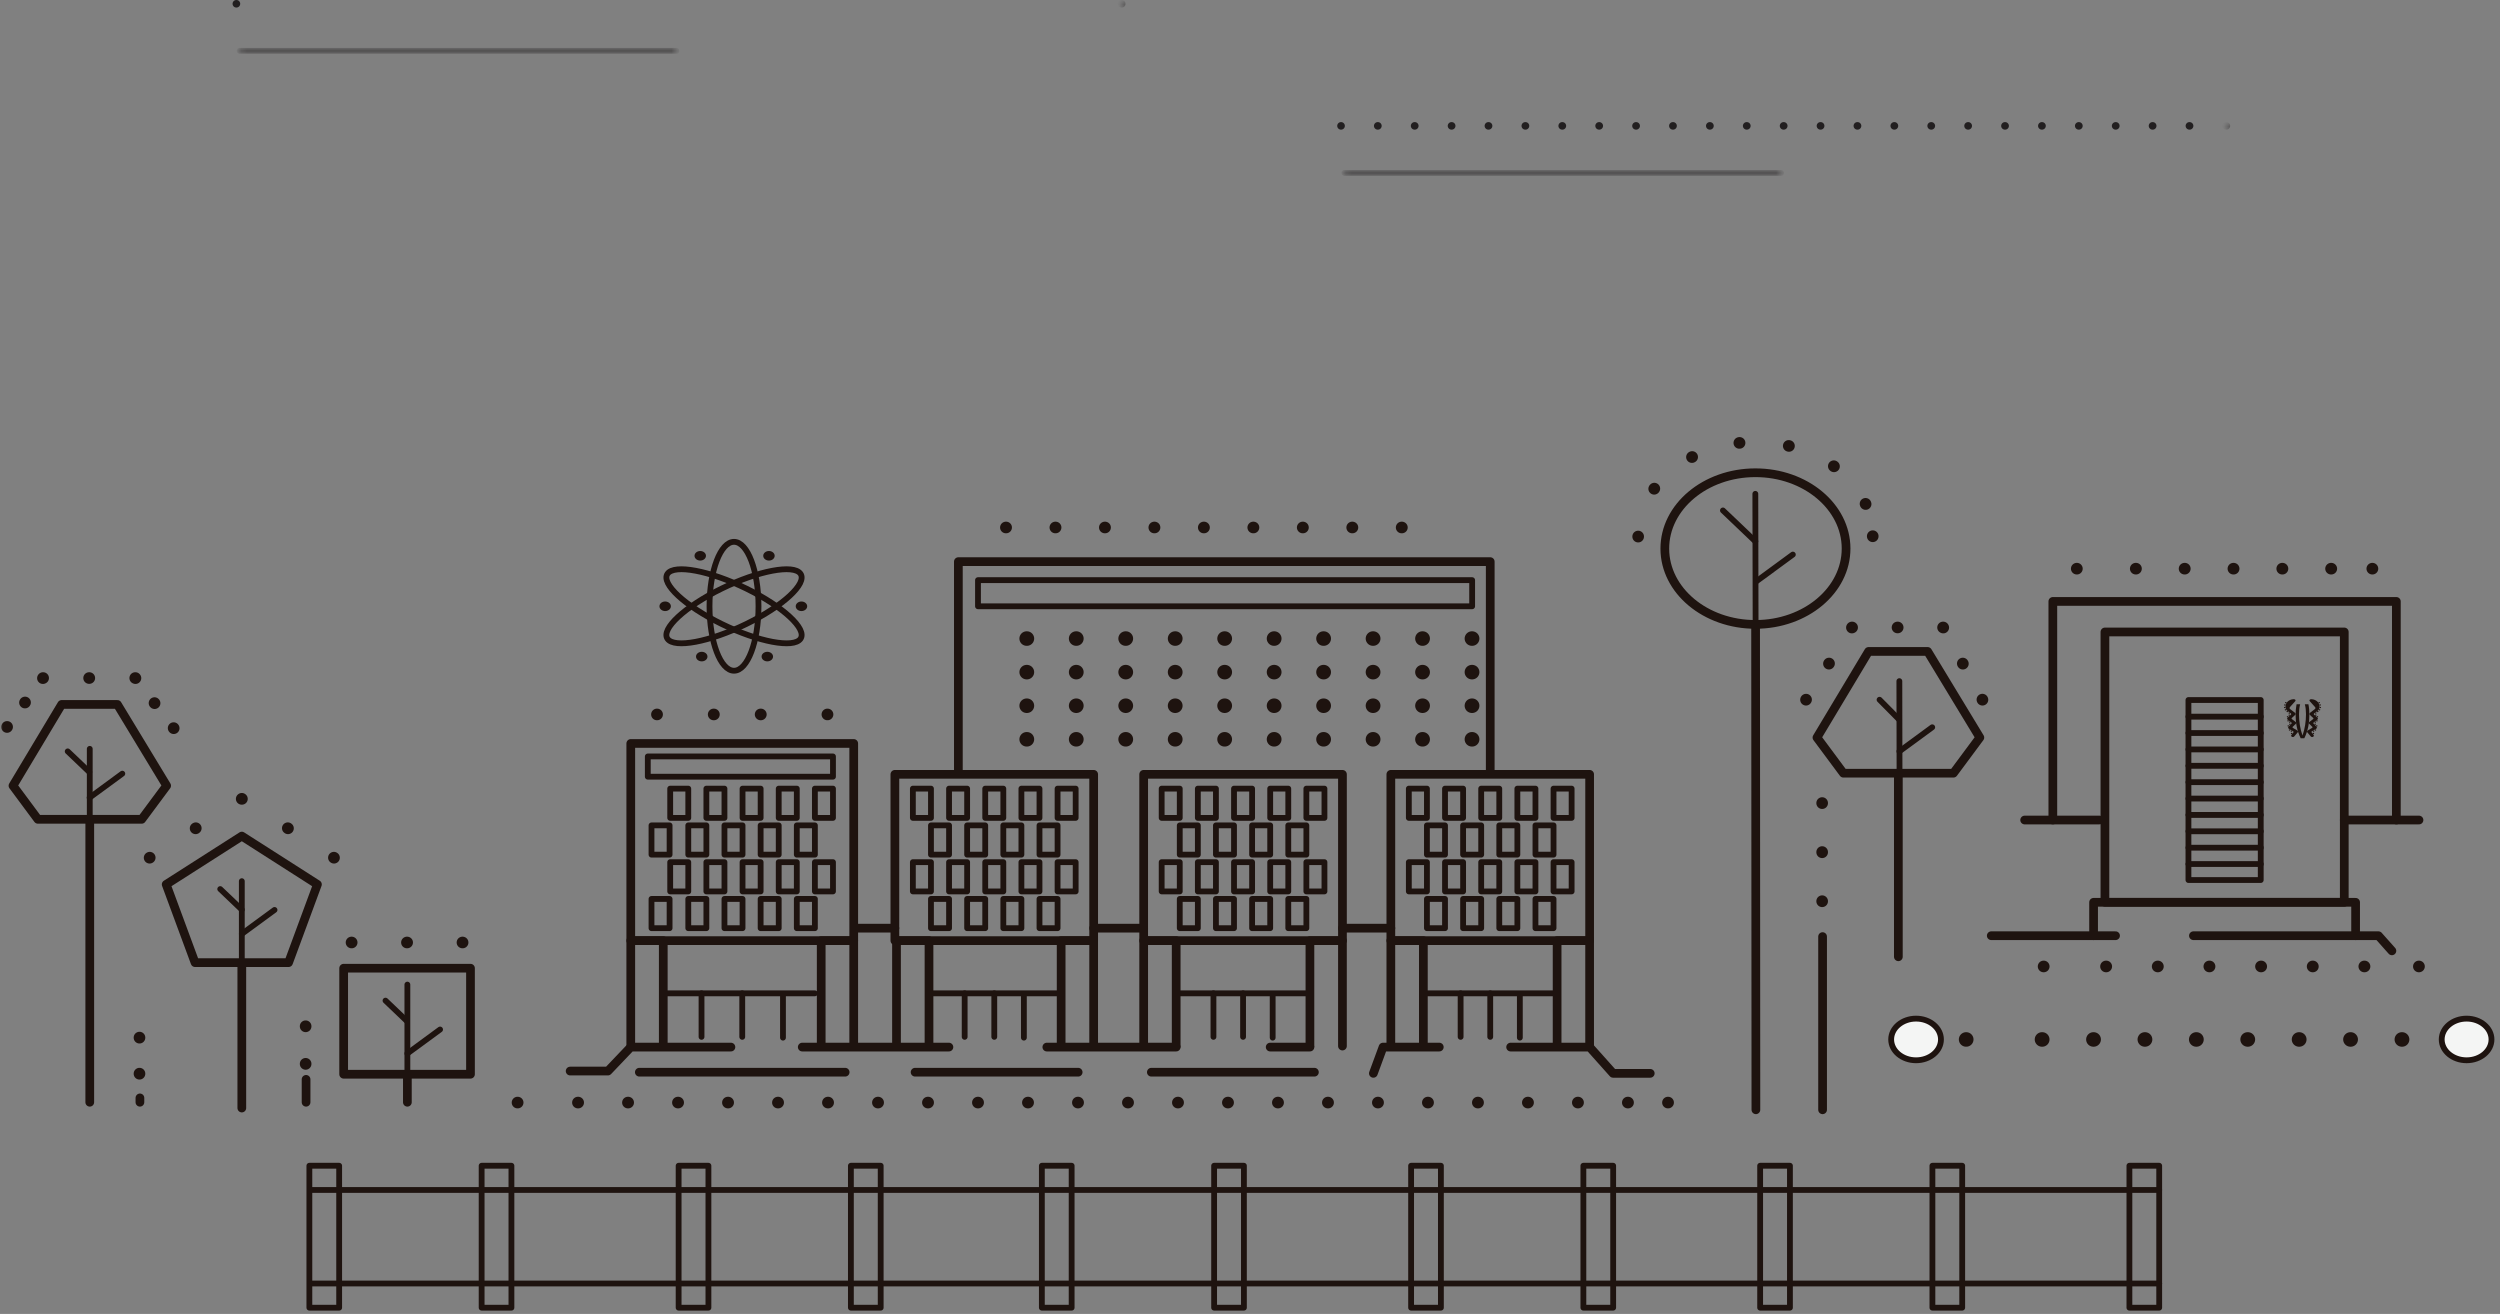 <?xml version="1.0" encoding="UTF-8" standalone="no"?>
<svg width="430px" height="226px" viewBox="0 0 430 226" version="1.1" xmlns="http://www.w3.org/2000/svg" xmlns:xlink="http://www.w3.org/1999/xlink">
    <rect x="0" y="0" width="430" height="226" fill="#808080" stroke="none"/>
    <!-- Generator: Sketch 41.2 (35397) - http://www.bohemiancoding.com/sketch -->
    <title>IconoInnovacion</title>
    <desc>Created with Sketch.</desc>
    <defs>
        <polygon id="path-1" points="0.225 1 75.334 1 75.334 0.5 0.225 0.5"></polygon>
        <polygon id="path-3" points="1.592 1.404 1.592 0.404 0.925 0.404 0.925 1.404 1.592 1.404"></polygon>
        <polygon id="path-5" points="0.225 1 75.334 1 75.334 0.5 0.225 0.5"></polygon>
        <polygon id="path-7" points="1.592 1.404 1.592 0.404 0.925 0.404 0.925 1.404 1.592 1.404"></polygon>
        <polygon id="path-9" points="0 150.987 429.141 150.987 429.141 0.574 0 0.574"></polygon>
    </defs>
    <g id="Cortes" stroke="none" stroke-width="1" fill="none" fill-rule="evenodd">
        <g id="IconoInnovacion">
            <g id="Page-1-Copy-4" transform="translate(40, 0)">
                <g id="Group-3" transform="translate(1, 8.246)">
                    <mask id="mask-2" fill="white">
                        <use xlink:href="#path-1"></use>
                    </mask>
                    <g id="Clip-2"></g>
                    <path d="M75.334,0.5 L0.225,0.5" id="Stroke-1" stroke="#221F20" stroke-linecap="round" stroke-linejoin="round" mask="url(#mask-2)"></path>
                </g>
                <g id="Group-6" transform="translate(152, 0.246)">
                    <mask id="mask-4" fill="white">
                        <use xlink:href="#path-3"></use>
                    </mask>
                    <g id="Clip-5"></g>
                    <path d="M0.941,0.404 L0.925,0.404" id="Stroke-4" stroke="#221F20" stroke-width="1.3" stroke-linecap="round" stroke-linejoin="round" mask="url(#mask-4)"></path>
                </g>
                <path d="M0.666,0.65 L0.65,0.65" id="Stroke-9" stroke="#221F20" stroke-width="1.3" stroke-linecap="round" stroke-linejoin="round"></path>
            </g>
            <g id="Page-1" transform="translate(230, 21)">
                <g id="Group-3" transform="translate(1, 8.246)">
                    <mask id="mask-6" fill="white">
                        <use xlink:href="#path-5"></use>
                    </mask>
                    <g id="Clip-2"></g>
                    <path d="M75.334,0.5 L0.225,0.5" id="Stroke-1" stroke="#221F20" stroke-linecap="round" stroke-linejoin="round" mask="url(#mask-6)"></path>
                </g>
                <g id="Group-6" transform="translate(152, 0.246)">
                    <mask id="mask-8" fill="white">
                        <use xlink:href="#path-7"></use>
                    </mask>
                    <g id="Clip-5"></g>
                    <path d="M0.941,0.404 L0.925,0.404" id="Stroke-4" stroke="#221F20" stroke-width="1.3" stroke-linecap="round" stroke-linejoin="round" mask="url(#mask-8)"></path>
                </g>
                <path d="M146.611,0.65 L3.823,0.65" id="Stroke-7" stroke="#221F20" stroke-width="1.3" stroke-linecap="round" stroke-linejoin="round" stroke-dasharray="0.032,6.314"></path>
                <path d="M0.666,0.65 L0.65,0.65" id="Stroke-9" stroke="#221F20" stroke-width="1.3" stroke-linecap="round" stroke-linejoin="round"></path>
            </g>
            <g id="Page-1" transform="translate(0, 74)">
                <path d="M53.562,130.67 L371.383,130.67" id="Stroke-1" stroke="#1E130F" stroke-linecap="round" stroke-linejoin="round"></path>
                <path d="M53.562,146.758 L371.383,146.758" id="Stroke-2" stroke="#1E130F" stroke-linecap="round" stroke-linejoin="round"></path>
                <g id="Group-15" transform="translate(53.101, 126.093)" stroke-linecap="round" stroke="#1E130F" stroke-linejoin="round">
                    <polygon id="Stroke-3" points="29.74 24.827 34.865 24.827 34.865 0.414 29.74 0.414"></polygon>
                    <polygon id="Stroke-5" points="0.11 24.827 5.235 24.827 5.235 0.414 0.11 0.414"></polygon>
                    <polygon id="Stroke-6" points="93.253 24.827 98.378 24.827 98.378 0.414 93.253 0.414"></polygon>
                    <polygon id="Stroke-7" points="63.623 24.827 68.748 24.827 68.748 0.414 63.623 0.414"></polygon>
                    <polygon id="Stroke-8" points="155.728 24.827 160.852 24.827 160.852 0.414 155.728 0.414"></polygon>
                    <polygon id="Stroke-9" points="126.098 24.827 131.222 24.827 131.222 0.414 126.098 0.414"></polygon>
                    <polygon id="Stroke-10" points="219.239 24.827 224.364 24.827 224.364 0.414 219.239 0.414"></polygon>
                    <polygon id="Stroke-11" points="189.609 24.827 194.734 24.827 194.734 0.414 189.609 0.414"></polygon>
                    <polygon id="Stroke-12" points="279.274 24.827 284.399 24.827 284.399 0.414 279.274 0.414"></polygon>
                    <polygon id="Stroke-13" points="249.644 24.827 254.769 24.827 254.769 0.414 249.644 0.414"></polygon>
                    <polygon id="Stroke-14" points="313.156 24.827 318.281 24.827 318.281 0.414 313.156 0.414"></polygon>
                </g>
                <path d="M89.014,115.642 L89.039,115.642" id="Stroke-16" stroke="#1E130F" stroke-width="2" stroke-linecap="round" stroke-linejoin="round"></path>
                <path d="M99.403,115.642 L281.707,115.642" id="Stroke-17" stroke="#1E130F" stroke-width="2" stroke-linecap="round" stroke-linejoin="round" stroke-dasharray="0.043,8.556"></path>
                <path d="M286.888,115.642 L286.914,115.642" id="Stroke-18" stroke="#1E130F" stroke-width="2" stroke-linecap="round" stroke-linejoin="round"></path>
                <polyline id="Stroke-19" stroke="#1E130F" stroke-width="1.5" stroke-linecap="round" stroke-linejoin="round" points="164.839 58.588 164.839 22.599 256.32 22.599 256.32 58.588"></polyline>
                <polyline id="Stroke-20" stroke="#1E130F" stroke-width="1.5" stroke-linecap="round" stroke-linejoin="round" points="154.198 105.92 154.198 87.788 159.789 87.788 159.789 105.92"></polyline>
                <polyline id="Stroke-21" stroke="#1E130F" stroke-width="1.5" stroke-linecap="round" stroke-linejoin="round" points="141.247 105.92 141.247 87.788 146.839 87.788 146.839 105.92"></polyline>
                <polyline id="Stroke-22" stroke="#1E130F" stroke-width="1.5" stroke-linecap="round" stroke-linejoin="round" points="108.492 105.92 108.492 87.788 114.084 87.788 114.084 105.92"></polyline>
                <polyline id="Stroke-23" stroke="#1E130F" stroke-width="1.5" stroke-linecap="round" stroke-linejoin="round" points="182.518 105.92 182.518 87.788 188.109 87.788 188.109 105.92"></polyline>
                <polyline id="Stroke-24" stroke="#1E130F" stroke-width="1.5" stroke-linecap="round" stroke-linejoin="round" points="196.712 105.92 196.712 87.788 202.303 87.788 202.303 105.92"></polyline>
                <polyline id="Stroke-25" stroke="#1E130F" stroke-width="1.5" stroke-linecap="round" stroke-linejoin="round" points="225.308 105.92 225.308 87.788 230.9 87.788 230.9 105.92"></polyline>
                <polyline id="Stroke-26" stroke="#1E130F" stroke-width="1.5" stroke-linecap="round" stroke-linejoin="round" points="239.225 105.92 239.225 87.788 244.819 87.788 244.819 105.92"></polyline>
                <polyline id="Stroke-27" stroke="#1E130F" stroke-width="1.5" stroke-linecap="round" stroke-linejoin="round" points="267.823 105.92 267.823 87.788 273.415 87.788 273.415 105.92"></polyline>
                <polygon id="Stroke-28" stroke="#1E130F" stroke-width="1.5" stroke-linecap="round" stroke-linejoin="round" points="239.225 87.789 273.416 87.789 273.416 59.186 239.225 59.186"></polygon>
                <polygon id="Stroke-29" stroke="#1E130F" stroke-linecap="round" stroke-linejoin="round" points="245.432 72.999 248.542 72.999 248.542 67.967 245.432 67.967"></polygon>
                <polygon id="Stroke-30" stroke="#1E130F" stroke-linecap="round" stroke-linejoin="round" points="245.432 85.647 248.542 85.647 248.542 80.616 245.432 80.616"></polygon>
                <polygon id="Stroke-31" stroke="#1E130F" stroke-linecap="round" stroke-linejoin="round" points="242.32 79.324 245.432 79.324 245.432 74.291 242.32 74.291"></polygon>
                <polygon id="Stroke-32" stroke="#1E130F" stroke-linecap="round" stroke-linejoin="round" points="242.32 66.675 245.432 66.675 245.432 61.644 242.32 61.644"></polygon>
                <polygon id="Stroke-33" stroke="#1E130F" stroke-linecap="round" stroke-linejoin="round" points="251.654 72.999 254.765 72.999 254.765 67.967 251.654 67.967"></polygon>
                <polygon id="Stroke-34" stroke="#1E130F" stroke-linecap="round" stroke-linejoin="round" points="251.654 85.647 254.765 85.647 254.765 80.616 251.654 80.616"></polygon>
                <polygon id="Stroke-35" stroke="#1E130F" stroke-linecap="round" stroke-linejoin="round" points="248.544 79.324 251.654 79.324 251.654 74.291 248.544 74.291"></polygon>
                <polygon id="Stroke-36" stroke="#1E130F" stroke-linecap="round" stroke-linejoin="round" points="248.544 66.675 251.654 66.675 251.654 61.644 248.544 61.644"></polygon>
                <polygon id="Stroke-37" stroke="#1E130F" stroke-linecap="round" stroke-linejoin="round" points="257.876 72.999 260.987 72.999 260.987 67.967 257.876 67.967"></polygon>
                <polygon id="Stroke-38" stroke="#1E130F" stroke-linecap="round" stroke-linejoin="round" points="257.876 85.647 260.987 85.647 260.987 80.616 257.876 80.616"></polygon>
                <polygon id="Stroke-39" stroke="#1E130F" stroke-linecap="round" stroke-linejoin="round" points="254.765 79.324 257.875 79.324 257.875 74.291 254.765 74.291"></polygon>
                <polygon id="Stroke-40" stroke="#1E130F" stroke-linecap="round" stroke-linejoin="round" points="254.765 66.675 257.875 66.675 257.875 61.644 254.765 61.644"></polygon>
                <polygon id="Stroke-41" stroke="#1E130F" stroke-linecap="round" stroke-linejoin="round" points="264.099 72.999 267.208 72.999 267.208 67.967 264.099 67.967"></polygon>
                <polygon id="Stroke-42" stroke="#1E130F" stroke-linecap="round" stroke-linejoin="round" points="264.099 85.647 267.208 85.647 267.208 80.616 264.099 80.616"></polygon>
                <polygon id="Stroke-43" stroke="#1E130F" stroke-linecap="round" stroke-linejoin="round" points="260.987 79.324 264.098 79.324 264.098 74.291 260.987 74.291"></polygon>
                <polygon id="Stroke-44" stroke="#1E130F" stroke-linecap="round" stroke-linejoin="round" points="260.987 66.675 264.098 66.675 264.098 61.644 260.987 61.644"></polygon>
                <polygon id="Stroke-45" stroke="#1E130F" stroke-linecap="round" stroke-linejoin="round" points="267.208 79.324 270.32 79.324 270.32 74.291 267.208 74.291"></polygon>
                <polygon id="Stroke-46" stroke="#1E130F" stroke-linecap="round" stroke-linejoin="round" points="267.208 66.675 270.32 66.675 270.32 61.644 267.208 61.644"></polygon>
                <polygon id="Stroke-47" stroke="#1E130F" stroke-width="1.5" stroke-linecap="round" stroke-linejoin="round" points="196.711 87.789 230.902 87.789 230.902 59.186 196.711 59.186"></polygon>
                <polygon id="Stroke-48" stroke="#1E130F" stroke-linecap="round" stroke-linejoin="round" points="202.919 72.999 206.029 72.999 206.029 67.967 202.919 67.967"></polygon>
                <polygon id="Stroke-49" stroke="#1E130F" stroke-linecap="round" stroke-linejoin="round" points="202.919 85.647 206.029 85.647 206.029 80.616 202.919 80.616"></polygon>
                <polygon id="Stroke-50" stroke="#1E130F" stroke-linecap="round" stroke-linejoin="round" points="199.807 79.324 202.918 79.324 202.918 74.291 199.807 74.291"></polygon>
                <polygon id="Stroke-51" stroke="#1E130F" stroke-linecap="round" stroke-linejoin="round" points="199.807 66.675 202.918 66.675 202.918 61.644 199.807 61.644"></polygon>
                <polygon id="Stroke-52" stroke="#1E130F" stroke-linecap="round" stroke-linejoin="round" points="209.14 72.999 212.25 72.999 212.25 67.967 209.14 67.967"></polygon>
                <polygon id="Stroke-53" stroke="#1E130F" stroke-linecap="round" stroke-linejoin="round" points="209.14 85.647 212.25 85.647 212.25 80.616 209.14 80.616"></polygon>
                <polygon id="Stroke-54" stroke="#1E130F" stroke-linecap="round" stroke-linejoin="round" points="206.029 79.324 209.14 79.324 209.14 74.291 206.029 74.291"></polygon>
                <polygon id="Stroke-55" stroke="#1E130F" stroke-linecap="round" stroke-linejoin="round" points="206.029 66.675 209.14 66.675 209.14 61.644 206.029 61.644"></polygon>
                <polygon id="Stroke-56" stroke="#1E130F" stroke-linecap="round" stroke-linejoin="round" points="215.362 72.999 218.473 72.999 218.473 67.967 215.362 67.967"></polygon>
                <polygon id="Stroke-57" stroke="#1E130F" stroke-linecap="round" stroke-linejoin="round" points="215.362 85.647 218.473 85.647 218.473 80.616 215.362 80.616"></polygon>
                <polygon id="Stroke-58" stroke="#1E130F" stroke-linecap="round" stroke-linejoin="round" points="212.252 79.324 215.362 79.324 215.362 74.291 212.252 74.291"></polygon>
                <polygon id="Stroke-59" stroke="#1E130F" stroke-linecap="round" stroke-linejoin="round" points="212.252 66.675 215.362 66.675 215.362 61.644 212.252 61.644"></polygon>
                <polygon id="Stroke-60" stroke="#1E130F" stroke-linecap="round" stroke-linejoin="round" points="221.584 72.999 224.695 72.999 224.695 67.967 221.584 67.967"></polygon>
                <polygon id="Stroke-61" stroke="#1E130F" stroke-linecap="round" stroke-linejoin="round" points="221.584 85.647 224.695 85.647 224.695 80.616 221.584 80.616"></polygon>
                <polygon id="Stroke-62" stroke="#1E130F" stroke-linecap="round" stroke-linejoin="round" points="218.474 79.324 221.584 79.324 221.584 74.291 218.474 74.291"></polygon>
                <polygon id="Stroke-63" stroke="#1E130F" stroke-linecap="round" stroke-linejoin="round" points="218.474 66.675 221.584 66.675 221.584 61.644 218.474 61.644"></polygon>
                <polygon id="Stroke-64" stroke="#1E130F" stroke-linecap="round" stroke-linejoin="round" points="224.695 79.324 227.806 79.324 227.806 74.291 224.695 74.291"></polygon>
                <polygon id="Stroke-65" stroke="#1E130F" stroke-linecap="round" stroke-linejoin="round" points="224.695 66.675 227.806 66.675 227.806 61.644 224.695 61.644"></polygon>
                <polygon id="Stroke-66" stroke="#1E130F" stroke-width="1.5" stroke-linecap="round" stroke-linejoin="round" points="153.919 87.789 188.11 87.789 188.11 59.186 153.919 59.186"></polygon>
                <polygon id="Stroke-67" stroke="#1E130F" stroke-linecap="round" stroke-linejoin="round" points="160.127 72.999 163.238 72.999 163.238 67.967 160.127 67.967"></polygon>
                <polygon id="Stroke-68" stroke="#1E130F" stroke-linecap="round" stroke-linejoin="round" points="160.127 85.647 163.238 85.647 163.238 80.616 160.127 80.616"></polygon>
                <polygon id="Stroke-69" stroke="#1E130F" stroke-linecap="round" stroke-linejoin="round" points="157.015 79.324 160.126 79.324 160.126 74.291 157.015 74.291"></polygon>
                <polygon id="Stroke-70" stroke="#1E130F" stroke-linecap="round" stroke-linejoin="round" points="157.015 66.675 160.126 66.675 160.126 61.644 157.015 61.644"></polygon>
                <polygon id="Stroke-71" stroke="#1E130F" stroke-linecap="round" stroke-linejoin="round" points="166.348 72.999 169.459 72.999 169.459 67.967 166.348 67.967"></polygon>
                <polygon id="Stroke-72" stroke="#1E130F" stroke-linecap="round" stroke-linejoin="round" points="166.348 85.647 169.459 85.647 169.459 80.616 166.348 80.616"></polygon>
                <polygon id="Stroke-73" stroke="#1E130F" stroke-linecap="round" stroke-linejoin="round" points="163.238 79.324 166.348 79.324 166.348 74.291 163.238 74.291"></polygon>
                <polygon id="Stroke-74" stroke="#1E130F" stroke-linecap="round" stroke-linejoin="round" points="163.238 66.675 166.348 66.675 166.348 61.644 163.238 61.644"></polygon>
                <polygon id="Stroke-75" stroke="#1E130F" stroke-linecap="round" stroke-linejoin="round" points="172.571 72.999 175.681 72.999 175.681 67.967 172.571 67.967"></polygon>
                <polygon id="Stroke-76" stroke="#1E130F" stroke-linecap="round" stroke-linejoin="round" points="172.571 85.647 175.681 85.647 175.681 80.616 172.571 80.616"></polygon>
                <polygon id="Stroke-77" stroke="#1E130F" stroke-linecap="round" stroke-linejoin="round" points="169.46 79.324 172.571 79.324 172.571 74.291 169.46 74.291"></polygon>
                <polygon id="Stroke-78" stroke="#1E130F" stroke-linecap="round" stroke-linejoin="round" points="169.46 66.675 172.571 66.675 172.571 61.644 169.46 61.644"></polygon>
                <polygon id="Stroke-79" stroke="#1E130F" stroke-linecap="round" stroke-linejoin="round" points="178.793 72.999 181.903 72.999 181.903 67.967 178.793 67.967"></polygon>
                <polygon id="Stroke-80" stroke="#1E130F" stroke-linecap="round" stroke-linejoin="round" points="178.793 85.647 181.903 85.647 181.903 80.616 178.793 80.616"></polygon>
                <polygon id="Stroke-81" stroke="#1E130F" stroke-linecap="round" stroke-linejoin="round" points="175.681 79.324 178.792 79.324 178.792 74.291 175.681 74.291"></polygon>
                <polygon id="Stroke-82" stroke="#1E130F" stroke-linecap="round" stroke-linejoin="round" points="175.681 66.675 178.792 66.675 178.792 61.644 175.681 61.644"></polygon>
                <polygon id="Stroke-83" stroke="#1E130F" stroke-linecap="round" stroke-linejoin="round" points="181.903 79.324 185.014 79.324 185.014 74.291 181.903 74.291"></polygon>
                <polygon id="Stroke-84" stroke="#1E130F" stroke-linecap="round" stroke-linejoin="round" points="181.903 66.675 185.014 66.675 185.014 61.644 181.903 61.644"></polygon>
                <polygon id="Stroke-85" stroke="#1E130F" stroke-width="1.5" stroke-linecap="round" stroke-linejoin="round" points="108.493 87.789 146.84 87.789 146.84 53.876 108.493 53.876"></polygon>
                <polygon id="Stroke-86" stroke="#1E130F" stroke-linecap="round" stroke-linejoin="round" points="118.386 72.999 121.496 72.999 121.496 67.967 118.386 67.967"></polygon>
                <polygon id="Stroke-87" stroke="#1E130F" stroke-linecap="round" stroke-linejoin="round" points="118.386 85.647 121.496 85.647 121.496 80.616 118.386 80.616"></polygon>
                <polygon id="Stroke-88" stroke="#1E130F" stroke-linecap="round" stroke-linejoin="round" points="112.058 72.999 115.169 72.999 115.169 67.967 112.058 67.967"></polygon>
                <polygon id="Stroke-89" stroke="#1E130F" stroke-linecap="round" stroke-linejoin="round" points="112.058 85.647 115.169 85.647 115.169 80.616 112.058 80.616"></polygon>
                <polygon id="Stroke-90" stroke="#1E130F" stroke-linecap="round" stroke-linejoin="round" points="115.274 79.324 118.384 79.324 118.384 74.291 115.274 74.291"></polygon>
                <polygon id="Stroke-91" stroke="#1E130F" stroke-linecap="round" stroke-linejoin="round" points="115.274 66.675 118.384 66.675 118.384 61.644 115.274 61.644"></polygon>
                <polygon id="Stroke-92" stroke="#1E130F" stroke-linecap="round" stroke-linejoin="round" points="124.607 72.999 127.717 72.999 127.717 67.967 124.607 67.967"></polygon>
                <polygon id="Stroke-93" stroke="#1E130F" stroke-linecap="round" stroke-linejoin="round" points="124.607 85.647 127.717 85.647 127.717 80.616 124.607 80.616"></polygon>
                <polygon id="Stroke-94" stroke="#1E130F" stroke-linecap="round" stroke-linejoin="round" points="121.496 79.324 124.607 79.324 124.607 74.291 121.496 74.291"></polygon>
                <polygon id="Stroke-95" stroke="#1E130F" stroke-linecap="round" stroke-linejoin="round" points="121.496 66.675 124.607 66.675 124.607 61.644 121.496 61.644"></polygon>
                <polygon id="Stroke-96" stroke="#1E130F" stroke-linecap="round" stroke-linejoin="round" points="130.829 72.999 133.94 72.999 133.94 67.967 130.829 67.967"></polygon>
                <polygon id="Stroke-97" stroke="#1E130F" stroke-linecap="round" stroke-linejoin="round" points="130.829 85.647 133.94 85.647 133.94 80.616 130.829 80.616"></polygon>
                <polygon id="Stroke-98" stroke="#1E130F" stroke-linecap="round" stroke-linejoin="round" points="127.718 79.324 130.829 79.324 130.829 74.291 127.718 74.291"></polygon>
                <polygon id="Stroke-99" stroke="#1E130F" stroke-linecap="round" stroke-linejoin="round" points="127.718 66.675 130.829 66.675 130.829 61.644 127.718 61.644"></polygon>
                <polygon id="Stroke-100" stroke="#1E130F" stroke-linecap="round" stroke-linejoin="round" points="137.051 72.999 140.162 72.999 140.162 67.967 137.051 67.967"></polygon>
                <polygon id="Stroke-101" stroke="#1E130F" stroke-linecap="round" stroke-linejoin="round" points="137.051 85.647 140.162 85.647 140.162 80.616 137.051 80.616"></polygon>
                <polygon id="Stroke-102" stroke="#1E130F" stroke-linecap="round" stroke-linejoin="round" points="133.94 79.324 137.05 79.324 137.05 74.291 133.94 74.291"></polygon>
                <polygon id="Stroke-103" stroke="#1E130F" stroke-linecap="round" stroke-linejoin="round" points="133.94 66.675 137.05 66.675 137.05 61.644 133.94 61.644"></polygon>
                <polygon id="Stroke-104" stroke="#1E130F" stroke-linecap="round" stroke-linejoin="round" points="140.162 79.324 143.272 79.324 143.272 74.291 140.162 74.291"></polygon>
                <polygon id="Stroke-105" stroke="#1E130F" stroke-linecap="round" stroke-linejoin="round" points="140.162 66.675 143.272 66.675 143.272 61.644 140.162 61.644"></polygon>
                <polygon id="Stroke-106" stroke="#1E130F" stroke-linecap="round" stroke-linejoin="round" points="168.215 30.28 253.209 30.28 253.209 25.782 168.215 25.782"></polygon>
                <polygon id="Stroke-107" stroke="#1E130F" stroke-linecap="round" stroke-linejoin="round" points="111.422 59.59 143.272 59.59 143.272 56.11 111.422 56.11"></polygon>
                <polyline id="Stroke-108" stroke="#1E130F" stroke-width="1.5" stroke-linecap="round" stroke-linejoin="round" points="259.828 106.098 273.416 106.098 277.45 110.615 283.842 110.615"></polyline>
                <path d="M180.055,106.098 L202.303,106.098" id="Stroke-109" stroke="#1E130F" stroke-width="1.5" stroke-linecap="round" stroke-linejoin="round"></path>
                <path d="M218.473,106.098 L225.308,106.098" id="Stroke-110" stroke="#1E130F" stroke-width="1.5" stroke-linecap="round" stroke-linejoin="round"></path>
                <path d="M137.986,106.098 L163.212,106.098" id="Stroke-111" stroke="#1E130F" stroke-width="1.5" stroke-linecap="round" stroke-linejoin="round"></path>
                <path d="M109.966,110.419 L145.366,110.419" id="Stroke-112" stroke="#1E130F" stroke-width="1.5" stroke-linecap="round" stroke-linejoin="round"></path>
                <path d="M157.397,110.419 L185.443,110.419" id="Stroke-113" stroke="#1E130F" stroke-width="1.5" stroke-linecap="round" stroke-linejoin="round"></path>
                <path d="M198.032,110.419 L226.077,110.419" id="Stroke-114" stroke="#1E130F" stroke-width="1.5" stroke-linecap="round" stroke-linejoin="round"></path>
                <polyline id="Stroke-115" stroke="#1E130F" stroke-width="1.5" stroke-linecap="round" stroke-linejoin="round" points="247.558 106.098 237.881 106.098 236.219 110.615"></polyline>
                <polyline id="Stroke-116" stroke="#1E130F" stroke-width="1.5" stroke-linecap="round" stroke-linejoin="round" points="125.717 106.098 108.492 106.098 104.564 110.222 98.065 110.222"></polyline>
                <path d="M253.209,35.832 L168.215,35.832" id="Stroke-117" stroke="#1E130F" stroke-width="2.5" stroke-linecap="round" stroke-linejoin="round" stroke-dasharray="0.042,8.467"></path>
                <path d="M253.209,41.607 L168.215,41.607" id="Stroke-118" stroke="#1E130F" stroke-width="2.5" stroke-linecap="round" stroke-linejoin="round" stroke-dasharray="0.042,8.467"></path>
                <path d="M253.209,47.384 L168.215,47.384" id="Stroke-119" stroke="#1E130F" stroke-width="2.5" stroke-linecap="round" stroke-linejoin="round" stroke-dasharray="0.042,8.467"></path>
                <path d="M253.209,53.159 L168.215,53.159" id="Stroke-120" stroke="#1E130F" stroke-width="2.5" stroke-linecap="round" stroke-linejoin="round" stroke-dasharray="0.042,8.467"></path>
                <path d="M244.819,96.853 L267.207,96.853" id="Stroke-121" stroke="#1E130F" stroke-linecap="round" stroke-linejoin="round"></path>
                <path d="M202.611,96.853 L225.001,96.853" id="Stroke-122" stroke="#1E130F" stroke-linecap="round" stroke-linejoin="round"></path>
                <path d="M159.82,96.853 L182.209,96.853" id="Stroke-123" stroke="#1E130F" stroke-linecap="round" stroke-linejoin="round"></path>
                <path d="M114.523,96.853 L140.162,96.853" id="Stroke-124" stroke="#1E130F" stroke-linecap="round" stroke-linejoin="round"></path>
                <path d="M120.662,96.853 L120.662,104.341" id="Stroke-125" stroke="#1E130F" stroke-linecap="round" stroke-linejoin="round"></path>
                <path d="M127.667,96.853 L127.667,104.341" id="Stroke-126" stroke="#1E130F" stroke-linecap="round" stroke-linejoin="round"></path>
                <path d="M134.671,96.992 L134.671,104.477" id="Stroke-127" stroke="#1E130F" stroke-linecap="round" stroke-linejoin="round"></path>
                <path d="M165.922,96.853 L165.922,104.341" id="Stroke-128" stroke="#1E130F" stroke-linecap="round" stroke-linejoin="round"></path>
                <path d="M171.016,96.853 L171.016,104.341" id="Stroke-129" stroke="#1E130F" stroke-linecap="round" stroke-linejoin="round"></path>
                <path d="M176.108,96.992 L176.108,104.477" id="Stroke-130" stroke="#1E130F" stroke-linecap="round" stroke-linejoin="round"></path>
                <path d="M208.714,96.853 L208.714,104.341" id="Stroke-131" stroke="#1E130F" stroke-linecap="round" stroke-linejoin="round"></path>
                <path d="M213.808,96.853 L213.808,104.341" id="Stroke-132" stroke="#1E130F" stroke-linecap="round" stroke-linejoin="round"></path>
                <path d="M218.9,96.992 L218.9,104.477" id="Stroke-133" stroke="#1E130F" stroke-linecap="round" stroke-linejoin="round"></path>
                <path d="M251.227,96.853 L251.227,104.341" id="Stroke-134" stroke="#1E130F" stroke-linecap="round" stroke-linejoin="round"></path>
                <path d="M256.32,96.853 L256.32,104.341" id="Stroke-135" stroke="#1E130F" stroke-linecap="round" stroke-linejoin="round"></path>
                <path d="M261.413,96.992 L261.413,104.477" id="Stroke-136" stroke="#1E130F" stroke-linecap="round" stroke-linejoin="round"></path>
                <path d="M188.11,85.647 L196.712,85.647" id="Stroke-137" stroke="#1E130F" stroke-width="1.5" stroke-linecap="round" stroke-linejoin="round"></path>
                <path d="M147.279,85.647 L153.919,85.647" id="Stroke-138" stroke="#1E130F" stroke-width="1.5" stroke-linecap="round" stroke-linejoin="round"></path>
                <path d="M230.901,85.647 L239.225,85.647" id="Stroke-139" stroke="#1E130F" stroke-width="1.5" stroke-linecap="round" stroke-linejoin="round"></path>
                <path d="M173.012,16.727 L248.145,16.727" id="Stroke-140" stroke="#1E130F" stroke-width="2" stroke-linecap="round" stroke-linejoin="round" stroke-dasharray="0.042,8.467"></path>
                <path d="M112.994,48.884 L113.02,48.884" id="Stroke-141" stroke="#1E130F" stroke-width="2" stroke-linecap="round" stroke-linejoin="round"></path>
                <path d="M122.752,48.884 L137.446,48.884" id="Stroke-142" stroke="#1E130F" stroke-width="2" stroke-linecap="round" stroke-linejoin="round" stroke-dasharray="0.04,8.034"></path>
                <path d="M142.31,48.884 L142.336,48.884" id="Stroke-143" stroke="#1E130F" stroke-width="2" stroke-linecap="round" stroke-linejoin="round"></path>
                <path d="M313.411,81.022 L313.411,81" id="Stroke-144" stroke="#1E130F" stroke-width="2" stroke-linecap="round" stroke-linejoin="round"></path>
                <path d="M313.411,72.592 L313.411,68.347" id="Stroke-145" stroke="#1E130F" stroke-width="2" stroke-linecap="round" stroke-linejoin="round" stroke-dasharray="0.041,8.297"></path>
                <path d="M313.411,64.143 L313.411,64.122" id="Stroke-146" stroke="#1E130F" stroke-width="2" stroke-linecap="round" stroke-linejoin="round"></path>
                <path d="M313.485,87.094 L313.485,116.881" id="Stroke-147" stroke="#1E130F" stroke-width="1.5" stroke-linecap="round" stroke-linejoin="round"></path>
                <g id="Group-322" transform="translate(0, 0.44)">
                    <path d="M317.526,19.893 C317.539,27.096 310.571,32.945 301.962,32.958 C293.353,32.969 286.361,27.14 286.349,19.938 C286.333,12.736 293.301,6.888 301.909,6.873 C310.519,6.862 317.51,12.693 317.526,19.893 Z" id="Stroke-148" stroke="#1E130F" stroke-width="1.5" stroke-linecap="round" stroke-linejoin="round"></path>
                    <path d="M301.963,32.915 L302.014,116.441" id="Stroke-150" stroke="#1E130F" stroke-width="1.5" stroke-linecap="round" stroke-linejoin="round"></path>
                    <path d="M301.918,10.501 L301.963,32.957" id="Stroke-152" stroke="#1E130F" stroke-linecap="round" stroke-linejoin="round"></path>
                    <path d="M281.764,17.86 L281.764,17.839" id="Stroke-154" stroke="#1E130F" stroke-width="2" stroke-linecap="round" stroke-linejoin="round"></path>
                    <path d="M284.52,9.633 C288.016,4.829 294.488,1.599 301.903,1.588 C311.206,1.576 319.048,6.635 321.395,13.527" id="Stroke-156" stroke="#1E130F" stroke-width="2" stroke-linecap="round" stroke-linejoin="round" stroke-dasharray="0.043,8.513"></path>
                    <path d="M322.111,17.781 L322.111,17.802" id="Stroke-158" stroke="#1E130F" stroke-width="2" stroke-linecap="round" stroke-linejoin="round"></path>
                    <path d="M302.014,25.608 L308.37,20.947" id="Stroke-160" stroke="#1E130F" stroke-linecap="round" stroke-linejoin="round"></path>
                    <path d="M301.918,18.673 L296.345,13.357" id="Stroke-162" stroke="#1E130F" stroke-linecap="round" stroke-linejoin="round"></path>
                    <path d="M326.517,58.516 L326.517,90.124" id="Stroke-164" stroke="#1E130F" stroke-width="1.5" stroke-linecap="round" stroke-linejoin="round"></path>
                    <polygon id="Stroke-166" stroke="#1E130F" stroke-width="1.5" stroke-linecap="round" stroke-linejoin="round" points="331.554 37.606 321.395 37.606 312.515 52.418 317.066 58.55 335.986 58.55 340.535 52.418"></polygon>
                    <path d="M340.982,45.915 L340.972,45.894" id="Stroke-168" stroke="#1E130F" stroke-width="2" stroke-linecap="round" stroke-linejoin="round"></path>
                    <path d="M337.615,39.715 L335.92,36.594" id="Stroke-170" stroke="#1E130F" stroke-width="2" stroke-linecap="round" stroke-linejoin="round" stroke-dasharray="0.033,6.699"></path>
                    <polyline id="Stroke-172" stroke="#1E130F" stroke-width="2" stroke-linecap="round" stroke-linejoin="round" points="334.241 33.503 334.23 33.483 334.205 33.483"></polyline>
                    <path d="M326.404,33.484 L322.465,33.484" id="Stroke-174" stroke="#1E130F" stroke-width="2" stroke-linecap="round" stroke-linejoin="round" stroke-dasharray="0.032,6.44"></path>
                    <polyline id="Stroke-176" stroke="#1E130F" stroke-width="2" stroke-linecap="round" stroke-linejoin="round" points="318.565 33.484 318.539 33.484 318.527 33.503"></polyline>
                    <path d="M314.596,39.683 L312.611,42.805" id="Stroke-178" stroke="#1E130F" stroke-width="2" stroke-linecap="round" stroke-linejoin="round" stroke-dasharray="0.035,6.909"></path>
                    <path d="M310.645,45.896 L310.633,45.915" id="Stroke-180" stroke="#1E130F" stroke-width="2" stroke-linecap="round" stroke-linejoin="round"></path>
                    <path d="M326.69,42.714 L326.718,58.552" id="Stroke-182" stroke="#1E130F" stroke-linecap="round" stroke-linejoin="round"></path>
                    <path d="M326.698,54.791 L332.343,50.651" id="Stroke-184" stroke="#1E130F" stroke-linecap="round" stroke-linejoin="round"></path>
                    <path d="M326.612,49.279 L323.283,45.915" id="Stroke-186" stroke="#1E130F" stroke-linecap="round" stroke-linejoin="round"></path>
                    <path d="M130.463,29.84 C130.463,35.962 128.577,40.925 126.25,40.925 C123.925,40.925 122.036,35.962 122.036,29.84 C122.036,23.717 123.925,18.756 126.25,18.756 C128.577,18.756 130.463,23.717 130.463,29.84 Z" id="Stroke-188" stroke="#1E130F" stroke-linecap="round" stroke-linejoin="round"></path>
                    <path d="M128.377,26.798 C134.695,29.89 138.86,33.758 137.688,35.438 C136.512,37.118 130.439,35.972 124.123,32.882 C117.807,29.791 113.638,25.923 114.814,24.243 C115.989,22.563 122.061,23.708 128.377,26.798 Z" id="Stroke-190" stroke="#1E130F" stroke-linecap="round" stroke-linejoin="round"></path>
                    <path d="M124.122,26.798 C117.806,29.89 113.638,33.758 114.813,35.438 C115.988,37.118 122.061,35.972 128.377,32.882 C134.694,29.791 138.862,25.923 137.687,24.243 C136.512,22.563 130.439,23.708 124.122,26.798 Z" id="Stroke-192" stroke="#1E130F" stroke-linecap="round" stroke-linejoin="round"></path>
                    <path d="M121.427,21.156 C121.427,21.611 120.986,21.979 120.442,21.979 C119.897,21.979 119.456,21.611 119.456,21.156 C119.456,20.702 119.897,20.332 120.442,20.332 C120.986,20.332 121.427,20.702 121.427,21.156" id="Fill-194" fill="#1E130F"></path>
                    <path d="M133.245,21.156 C133.245,21.611 132.806,21.979 132.262,21.979 C131.717,21.979 131.276,21.611 131.276,21.156 C131.276,20.702 131.717,20.332 132.262,20.332 C132.806,20.332 133.245,20.702 133.245,21.156" id="Fill-196" fill="#1E130F"></path>
                    <path d="M138.836,29.84 C138.836,30.293 138.395,30.664 137.851,30.664 C137.306,30.664 136.865,30.293 136.865,29.84 C136.865,29.385 137.306,29.017 137.851,29.017 C138.395,29.017 138.836,29.385 138.836,29.84" id="Fill-198" fill="#1E130F"></path>
                    <path d="M132.964,38.493 C132.964,38.948 132.524,39.317 131.98,39.317 C131.435,39.317 130.994,38.948 130.994,38.493 C130.994,38.038 131.435,37.669 131.98,37.669 C132.524,37.669 132.964,38.038 132.964,38.493" id="Fill-200" fill="#1E130F"></path>
                    <path d="M121.685,38.493 C121.685,38.948 121.244,39.317 120.7,39.317 C120.155,39.317 119.714,38.948 119.714,38.493 C119.714,38.038 120.155,37.669 120.7,37.669 C121.244,37.669 121.685,38.038 121.685,38.493" id="Fill-202" fill="#1E130F"></path>
                    <path d="M115.393,29.84 C115.393,30.293 114.951,30.664 114.407,30.664 C113.864,30.664 113.424,30.293 113.424,29.84 C113.424,29.385 113.864,29.017 114.407,29.017 C114.951,29.017 115.393,29.385 115.393,29.84" id="Fill-204" fill="#1E130F"></path>
                    <path d="M423.843,104.346 L423.818,104.346" id="Stroke-206" stroke="#1E130F" stroke-width="2.5" stroke-linecap="round" stroke-linejoin="round"></path>
                    <path d="M413.161,104.346 L343.524,104.346" id="Stroke-208" stroke="#1E130F" stroke-width="2.5" stroke-linecap="round" stroke-linejoin="round" stroke-dasharray="0.044,8.798"></path>
                    <path d="M338.194,104.346 L338.169,104.346" id="Stroke-210" stroke="#1E130F" stroke-width="2.5" stroke-linecap="round" stroke-linejoin="round"></path>
                    <path d="M329.563,100.763 C331.927,100.763 333.846,102.368 333.846,104.346 C333.846,106.325 331.927,107.929 329.563,107.929 C327.199,107.929 325.28,106.325 325.28,104.346 C325.28,102.368 327.199,100.763 329.563,100.763" id="Fill-212" fill="#F4F5F4"></path>
                    <path d="M329.563,100.763 C331.927,100.763 333.846,102.368 333.846,104.346 C333.846,106.325 331.927,107.929 329.563,107.929 C327.199,107.929 325.28,106.325 325.28,104.346 C325.28,102.368 327.199,100.763 329.563,100.763 Z" id="Stroke-214" stroke="#1E130F"></path>
                    <path d="M424.255,100.763 C426.619,100.763 428.538,102.368 428.538,104.346 C428.538,106.325 426.619,107.929 424.255,107.929 C421.89,107.929 419.972,106.325 419.972,104.346 C419.972,102.368 421.89,100.763 424.255,100.763" id="Fill-216" fill="#F4F5F4"></path>
                    <path d="M424.255,100.763 C426.619,100.763 428.538,102.368 428.538,104.346 C428.538,106.325 426.619,107.929 424.255,107.929 C421.89,107.929 419.972,106.325 419.972,104.346 C419.972,102.368 421.89,100.763 424.255,100.763 Z" id="Stroke-218" stroke="#1E130F"></path>
                    <path d="M52.644,111.211 L52.644,115.146" id="Stroke-220" stroke="#1E130F" stroke-width="1.5" stroke-linecap="round" stroke-linejoin="round"></path>
                    <path d="M52.569,108.553 L52.569,108.532" id="Stroke-222" stroke="#1E130F" stroke-width="2" stroke-linecap="round" stroke-linejoin="round"></path>
                    <path d="M52.569,102.091 L52.569,102.07" id="Stroke-224" stroke="#1E130F" stroke-width="2" stroke-linecap="round" stroke-linejoin="round"></path>
                    <path d="M24.066,114.399 L24.066,115.145" id="Stroke-226" stroke="#1E130F" stroke-width="1.5" stroke-linecap="round" stroke-linejoin="round"></path>
                    <path d="M23.991,110.245 L23.991,110.224" id="Stroke-228" stroke="#1E130F" stroke-width="2" stroke-linecap="round" stroke-linejoin="round"></path>
                    <path d="M23.991,104.044 L23.991,104.023" id="Stroke-230" stroke="#1E130F" stroke-width="2" stroke-linecap="round" stroke-linejoin="round"></path>
                    <mask id="mask-10" fill="white">
                        <use xlink:href="#path-9"></use>
                    </mask>
                    <g id="Clip-233"></g>
                    <polygon id="Stroke-232" stroke="#1E130F" stroke-width="1.5" stroke-linecap="round" stroke-linejoin="round" mask="url(#mask-10)" points="59.11 110.328 80.924 110.328 80.924 92.09 59.11 92.09"></polygon>
                    <path d="M70.068,110.328 L70.068,115.146" id="Stroke-234" stroke="#1E130F" stroke-width="1.5" stroke-linecap="round" stroke-linejoin="round" mask="url(#mask-10)"></path>
                    <path d="M70.068,94.91 L70.068,110.36" id="Stroke-235" stroke="#1E130F" stroke-linecap="round" stroke-linejoin="round" mask="url(#mask-10)"></path>
                    <path d="M60.463,87.667 L60.488,87.667" id="Stroke-236" stroke="#1E130F" stroke-width="2" stroke-linecap="round" stroke-linejoin="round" mask="url(#mask-10)"></path>
                    <path d="M69.992,87.667 L74.792,87.667" id="Stroke-237" stroke="#1E130F" stroke-width="2" stroke-linecap="round" stroke-linejoin="round" stroke-dasharray="0.039,7.846" mask="url(#mask-10)"></path>
                    <path d="M79.544,87.667 L79.569,87.667" id="Stroke-238" stroke="#1E130F" stroke-width="2" stroke-linecap="round" stroke-linejoin="round" mask="url(#mask-10)"></path>
                    <path d="M70.068,106.76 L75.694,102.635" id="Stroke-239" stroke="#1E130F" stroke-linecap="round" stroke-linejoin="round" mask="url(#mask-10)"></path>
                    <path d="M70.016,101.21 L66.306,97.666" id="Stroke-240" stroke="#1E130F" stroke-linecap="round" stroke-linejoin="round" mask="url(#mask-10)"></path>
                    <polygon id="Stroke-241" stroke="#1E130F" stroke-width="1.5" stroke-linecap="round" stroke-linejoin="round" mask="url(#mask-10)" points="33.551 91.135 28.583 77.679 41.593 69.365 54.598 77.679 49.63 91.135"></polygon>
                    <path d="M41.592,91.104 L41.592,116.142" id="Stroke-242" stroke="#1E130F" stroke-width="1.5" stroke-linecap="round" stroke-linejoin="round" mask="url(#mask-10)"></path>
                    <path d="M41.592,77.121 L41.592,91.139" id="Stroke-243" stroke="#1E130F" stroke-linecap="round" stroke-linejoin="round" mask="url(#mask-10)"></path>
                    <path d="M25.734,73.091 L25.754,73.078" id="Stroke-244" stroke="#1E130F" stroke-width="2" stroke-linecap="round" stroke-linejoin="round" mask="url(#mask-10)"></path>
                    <path d="M33.643,68.034 L37.627,65.487" id="Stroke-245" stroke="#1E130F" stroke-width="2" stroke-linecap="round" stroke-linejoin="round" stroke-dasharray="0.041,8.198" mask="url(#mask-10)"></path>
                    <polyline id="Stroke-246" stroke="#1E130F" stroke-width="2" stroke-linecap="round" stroke-linejoin="round" mask="url(#mask-10)" points="41.572 62.965 41.593 62.95 41.612 62.965"></polyline>
                    <path d="M49.501,68.009 L53.485,70.556" id="Stroke-247" stroke="#1E130F" stroke-width="2" stroke-linecap="round" stroke-linejoin="round" stroke-dasharray="0.041,8.197" mask="url(#mask-10)"></path>
                    <path d="M57.43,73.078 L57.451,73.091" id="Stroke-248" stroke="#1E130F" stroke-width="2" stroke-linecap="round" stroke-linejoin="round" mask="url(#mask-10)"></path>
                    <path d="M41.592,86.193 L47.219,82.069" id="Stroke-249" stroke="#1E130F" stroke-linecap="round" stroke-linejoin="round" mask="url(#mask-10)"></path>
                    <path d="M41.589,82.021 L37.878,78.479" id="Stroke-250" stroke="#1E130F" stroke-linecap="round" stroke-linejoin="round" mask="url(#mask-10)"></path>
                    <path d="M15.412,62.755 L21.038,58.629" id="Stroke-251" stroke="#1E130F" stroke-linecap="round" stroke-linejoin="round" mask="url(#mask-10)"></path>
                    <path d="M15.357,58.339 L11.646,54.797" id="Stroke-252" stroke="#1E130F" stroke-linecap="round" stroke-linejoin="round" mask="url(#mask-10)"></path>
                    <polygon id="Stroke-253" stroke="#1E130F" stroke-width="1.5" stroke-linecap="round" stroke-linejoin="round" mask="url(#mask-10)" points="20.19 46.724 10.606 46.724 2.231 60.701 6.521 66.484 24.371 66.484 28.662 60.701"></polygon>
                    <path d="M15.439,66.452 L15.439,115.146" id="Stroke-254" stroke="#1E130F" stroke-width="1.5" stroke-linecap="round" stroke-linejoin="round" mask="url(#mask-10)"></path>
                    <path d="M15.439,54.361 L15.439,66.484" id="Stroke-255" stroke="#1E130F" stroke-linecap="round" stroke-linejoin="round" mask="url(#mask-10)"></path>
                    <path d="M29.878,50.813 L29.864,50.794" id="Stroke-256" stroke="#1E130F" stroke-width="2" stroke-linecap="round" stroke-linejoin="round" mask="url(#mask-10)"></path>
                    <path d="M26.59,46.509 L24.936,44.344" id="Stroke-257" stroke="#1E130F" stroke-width="2" stroke-linecap="round" stroke-linejoin="round" stroke-dasharray="0.025,5.02" mask="url(#mask-10)"></path>
                    <polyline id="Stroke-258" stroke="#1E130F" stroke-width="2" stroke-linecap="round" stroke-linejoin="round" mask="url(#mask-10)" points="23.299 42.201 23.285 42.183 23.259 42.183"></polyline>
                    <path d="M15.36,42.183 L11.37,42.183" id="Stroke-259" stroke="#1E130F" stroke-width="2" stroke-linecap="round" stroke-linejoin="round" stroke-dasharray="0.033,6.522" mask="url(#mask-10)"></path>
                    <polyline id="Stroke-260" stroke="#1E130F" stroke-width="2" stroke-linecap="round" stroke-linejoin="round" mask="url(#mask-10)" points="7.42 42.183 7.395 42.183 7.381 42.202"></polyline>
                    <path d="M4.31,46.383 L2.76,48.494" id="Stroke-261" stroke="#1E130F" stroke-width="2" stroke-linecap="round" stroke-linejoin="round" stroke-dasharray="0.024,4.842" mask="url(#mask-10)"></path>
                    <path d="M1.224,50.585 L1.211,50.603" id="Stroke-262" stroke="#1E130F" stroke-width="2" stroke-linecap="round" stroke-linejoin="round" mask="url(#mask-10)"></path>
                    <path d="M397.201,50.069 C397.095,49.97 397.102,49.816 397.221,49.727 L397.871,49.23 C397.93,49.186 397.934,49.11 397.881,49.062 L397.286,48.518 C397.179,48.417 397.189,48.265 397.308,48.175 L398.167,47.516 C398.286,47.426 398.283,47.281 398.187,47.174 L397.288,46.172 C397.201,46.076 397.206,45.962 397.305,45.889 C397.354,45.85 397.452,45.806 397.628,45.823 C398.477,45.898 399.044,46.521 398.949,47.237 C398.899,47.599 398.747,47.728 398.663,47.793 L398.018,48.288 C397.956,48.332 397.951,48.409 398.005,48.458 L398.599,49.002 C398.708,49.101 398.698,49.256 398.578,49.343 L397.93,49.839 C397.871,49.885 397.866,49.961 397.921,50.01 L398.442,50.558 C398.542,50.663 398.521,50.815 398.395,50.898 L397.619,51.363 C397.556,51.403 397.544,51.481 397.594,51.532 L397.93,51.951 C398.022,52.061 397.991,52.211 397.861,52.288 C397.733,52.366 397.554,52.339 397.458,52.233 L396.873,51.546 C396.775,51.439 396.797,51.288 396.924,51.205 L397.7,50.748 C397.76,50.705 397.772,50.63 397.721,50.576 L397.201,50.069 Z" id="Fill-263" fill="#1E130F" mask="url(#mask-10)"></path>
                    <path d="M395.715,52.541 C395.071,51.235 394.845,49.881 394.845,48.488 C394.845,47.886 394.892,47.283 395.01,46.688 L395.626,46.688 C395.477,47.255 395.43,47.833 395.43,48.409 C395.43,49.62 395.609,50.907 396.03,52.072 C396.447,50.907 396.629,49.62 396.629,48.409 C396.629,47.833 396.581,47.255 396.433,46.688 L397.048,46.688 C397.168,47.283 397.213,47.886 397.213,48.488 C397.213,49.881 396.986,51.235 396.343,52.541 L395.715,52.541 Z" id="Fill-264" fill="#1E130F" mask="url(#mask-10)"></path>
                    <path d="M398.099,46.066 C398.141,46.103 398.138,46.165 398.09,46.202 C398.043,46.238 397.971,46.236 397.927,46.196 C397.885,46.157 397.887,46.095 397.934,46.06 C397.983,46.022 398.055,46.026 398.099,46.066" id="Fill-265" fill="#1E130F" mask="url(#mask-10)"></path>
                    <path d="M398.222,48.128 C398.275,48.087 398.361,48.092 398.415,48.138 C398.463,48.186 398.462,48.257 398.404,48.298 C398.348,48.342 398.263,48.338 398.211,48.292 C398.161,48.244 398.166,48.172 398.222,48.128" id="Fill-266" fill="#1E130F" mask="url(#mask-10)"></path>
                    <path d="M398.222,48.484 C398.275,48.441 398.361,48.445 398.415,48.492 C398.463,48.538 398.462,48.611 398.404,48.652 C398.348,48.694 398.263,48.69 398.211,48.646 C398.161,48.597 398.166,48.526 398.222,48.484" id="Fill-267" fill="#1E130F" mask="url(#mask-10)"></path>
                    <path d="M398.509,48.759 C398.565,48.718 398.651,48.72 398.701,48.767 C398.749,48.814 398.747,48.886 398.694,48.927 C398.637,48.971 398.548,48.967 398.5,48.919 C398.45,48.874 398.453,48.803 398.509,48.759" id="Fill-268" fill="#1E130F" mask="url(#mask-10)"></path>
                    <path d="M398.136,49.682 C398.19,49.638 398.277,49.643 398.329,49.69 C398.379,49.737 398.374,49.808 398.317,49.852 C398.263,49.893 398.176,49.889 398.128,49.844 C398.076,49.796 398.081,49.725 398.136,49.682" id="Fill-269" fill="#1E130F" mask="url(#mask-10)"></path>
                    <path d="M398.119,50.04 C398.181,50 398.263,50.008 398.313,50.056 C398.36,50.105 398.353,50.177 398.295,50.218 C398.235,50.258 398.149,50.249 398.102,50.202 C398.055,50.152 398.061,50.081 398.119,50.04" id="Fill-270" fill="#1E130F" mask="url(#mask-10)"></path>
                    <path d="M398.396,50.327 C398.455,50.289 398.542,50.297 398.588,50.345 C398.634,50.396 398.624,50.466 398.569,50.504 C398.506,50.545 398.421,50.537 398.374,50.489 C398.329,50.437 398.336,50.366 398.396,50.327" id="Fill-271" fill="#1E130F" mask="url(#mask-10)"></path>
                    <path d="M398.425,49.464 C398.479,49.42 398.565,49.422 398.616,49.47 C398.665,49.517 398.663,49.588 398.606,49.63 C398.551,49.674 398.463,49.67 398.415,49.622 C398.365,49.576 398.366,49.505 398.425,49.464" id="Fill-272" fill="#1E130F" mask="url(#mask-10)"></path>
                    <path d="M397.856,51.219 C397.917,51.184 398.002,51.195 398.045,51.247 C398.09,51.298 398.077,51.367 398.018,51.406 C397.953,51.443 397.869,51.431 397.826,51.379 C397.783,51.328 397.795,51.257 397.856,51.219" id="Fill-273" fill="#1E130F" mask="url(#mask-10)"></path>
                    <path d="M397.826,51.615 C397.887,51.582 397.972,51.595 398.015,51.647 C398.055,51.698 398.04,51.771 397.975,51.805 C397.913,51.84 397.828,51.827 397.788,51.775 C397.746,51.722 397.76,51.651 397.826,51.615" id="Fill-274" fill="#1E130F" mask="url(#mask-10)"></path>
                    <path d="M398.181,51.027 C398.24,50.992 398.324,51.004 398.366,51.055 C398.412,51.106 398.399,51.177 398.337,51.213 C398.275,51.248 398.19,51.237 398.148,51.185 C398.103,51.136 398.116,51.063 398.181,51.027" id="Fill-275" fill="#1E130F" mask="url(#mask-10)"></path>
                    <path d="M398.836,47.595 C398.869,47.54 398.95,47.513 399.018,47.542 C399.087,47.57 399.114,47.639 399.082,47.695 C399.048,47.752 398.966,47.776 398.9,47.747 C398.83,47.72 398.803,47.651 398.836,47.595" id="Fill-276" fill="#1E130F" mask="url(#mask-10)"></path>
                    <path d="M398.947,47.241 C398.951,47.178 399.016,47.131 399.091,47.135 C399.165,47.135 399.222,47.187 399.222,47.253 C399.217,47.314 399.153,47.364 399.079,47.362 C399.002,47.358 398.945,47.304 398.947,47.241" id="Fill-277" fill="#1E130F" mask="url(#mask-10)"></path>
                    <path d="M398.932,46.835 C398.916,46.774 398.966,46.715 399.043,46.703 C399.115,46.691 399.186,46.73 399.201,46.794 C399.212,46.855 399.164,46.914 399.092,46.927 C399.015,46.939 398.947,46.897 398.932,46.835" id="Fill-278" fill="#1E130F" mask="url(#mask-10)"></path>
                    <path d="M398.782,46.471 C398.744,46.418 398.767,46.348 398.83,46.315 C398.895,46.285 398.978,46.303 399.015,46.359 C399.056,46.412 399.035,46.481 398.967,46.513 C398.903,46.544 398.819,46.527 398.782,46.471" id="Fill-279" fill="#1E130F" mask="url(#mask-10)"></path>
                    <path d="M398.561,47.867 C398.616,47.825 398.701,47.828 398.755,47.875 C398.802,47.92 398.8,47.991 398.746,48.035 C398.69,48.076 398.603,48.072 398.552,48.027 C398.5,47.979 398.504,47.908 398.561,47.867" id="Fill-280" fill="#1E130F" mask="url(#mask-10)"></path>
                    <path d="M394.861,50.069 C394.968,49.97 394.961,49.816 394.842,49.727 L394.189,49.23 C394.132,49.186 394.127,49.11 394.182,49.062 L394.773,48.518 C394.883,48.417 394.876,48.265 394.757,48.175 L393.895,47.516 C393.776,47.426 393.778,47.281 393.875,47.174 L394.771,46.172 C394.861,46.076 394.853,45.962 394.757,45.889 C394.708,45.85 394.609,45.806 394.433,45.823 C393.588,45.898 393.019,46.521 393.114,47.237 C393.161,47.599 393.315,47.728 393.397,47.793 L394.046,48.288 C394.104,48.332 394.109,48.409 394.057,48.458 L393.464,49.002 C393.355,49.101 393.367,49.256 393.481,49.343 L394.132,49.839 C394.192,49.885 394.198,49.961 394.142,50.01 L393.619,50.558 C393.52,50.663 393.542,50.815 393.667,50.898 L394.445,51.363 C394.506,51.403 394.519,51.481 394.469,51.532 L394.132,51.951 C394.038,52.061 394.069,52.211 394.199,52.288 C394.33,52.366 394.51,52.339 394.601,52.233 L395.19,51.546 C395.29,51.439 395.266,51.288 395.14,51.205 L394.364,50.748 C394.301,50.705 394.287,50.63 394.341,50.576 L394.861,50.069 Z" id="Fill-281" fill="#1E130F" mask="url(#mask-10)"></path>
                    <path d="M393.961,46.066 C393.92,46.103 393.924,46.165 393.972,46.202 C394.019,46.238 394.092,46.236 394.136,46.196 C394.178,46.157 394.173,46.095 394.127,46.06 C394.081,46.022 394.004,46.026 393.961,46.066" id="Fill-282" fill="#1E130F" mask="url(#mask-10)"></path>
                    <path d="M393.842,48.128 C393.787,48.087 393.699,48.092 393.648,48.138 C393.597,48.186 393.602,48.257 393.66,48.298 C393.715,48.342 393.801,48.338 393.849,48.292 C393.899,48.244 393.899,48.172 393.842,48.128" id="Fill-283" fill="#1E130F" mask="url(#mask-10)"></path>
                    <path d="M393.842,48.484 C393.787,48.441 393.699,48.445 393.648,48.492 C393.597,48.538 393.602,48.611 393.66,48.652 C393.715,48.694 393.801,48.69 393.849,48.646 C393.899,48.597 393.899,48.526 393.842,48.484" id="Fill-284" fill="#1E130F" mask="url(#mask-10)"></path>
                    <path d="M393.553,48.759 C393.496,48.718 393.411,48.72 393.359,48.767 C393.31,48.814 393.315,48.886 393.372,48.927 C393.426,48.971 393.513,48.967 393.562,48.919 C393.613,48.874 393.608,48.803 393.553,48.759" id="Fill-285" fill="#1E130F" mask="url(#mask-10)"></path>
                    <path d="M393.927,49.682 C393.872,49.638 393.784,49.643 393.735,49.69 C393.686,49.737 393.688,49.808 393.744,49.852 C393.8,49.893 393.884,49.889 393.937,49.844 C393.985,49.796 393.981,49.725 393.927,49.682" id="Fill-286" fill="#1E130F" mask="url(#mask-10)"></path>
                    <path d="M393.941,50.04 C393.884,50 393.797,50.008 393.75,50.056 C393.699,50.105 393.71,50.177 393.768,50.218 C393.824,50.258 393.913,50.249 393.961,50.202 C394.007,50.152 394.001,50.081 393.941,50.04" id="Fill-287" fill="#1E130F" mask="url(#mask-10)"></path>
                    <path d="M393.667,50.327 C393.605,50.289 393.521,50.297 393.475,50.345 C393.428,50.396 393.438,50.466 393.493,50.504 C393.553,50.545 393.639,50.537 393.686,50.489 C393.736,50.437 393.724,50.366 393.667,50.327" id="Fill-288" fill="#1E130F" mask="url(#mask-10)"></path>
                    <path d="M393.638,49.464 C393.58,49.42 393.497,49.422 393.447,49.47 C393.397,49.517 393.399,49.588 393.457,49.63 C393.512,49.674 393.596,49.67 393.648,49.622 C393.698,49.576 393.693,49.505 393.638,49.464" id="Fill-289" fill="#1E130F" mask="url(#mask-10)"></path>
                    <path d="M394.206,51.219 C394.144,51.184 394.06,51.195 394.015,51.247 C393.972,51.298 393.984,51.367 394.046,51.406 C394.109,51.443 394.192,51.431 394.236,51.379 C394.28,51.328 394.265,51.257 394.206,51.219" id="Fill-290" fill="#1E130F" mask="url(#mask-10)"></path>
                    <path d="M394.237,51.615 C394.173,51.582 394.087,51.595 394.047,51.647 C394.004,51.698 394.02,51.771 394.084,51.805 C394.15,51.84 394.232,51.827 394.274,51.775 C394.314,51.722 394.299,51.651 394.237,51.615" id="Fill-291" fill="#1E130F" mask="url(#mask-10)"></path>
                    <path d="M393.884,51.027 C393.82,50.992 393.738,51.004 393.693,51.055 C393.651,51.106 393.666,51.177 393.726,51.213 C393.787,51.248 393.872,51.237 393.915,51.185 C393.959,51.136 393.945,51.063 393.884,51.027" id="Fill-292" fill="#1E130F" mask="url(#mask-10)"></path>
                    <path d="M393.224,47.595 C393.194,47.54 393.11,47.513 393.043,47.542 C392.975,47.57 392.947,47.639 392.981,47.695 C393.011,47.752 393.094,47.776 393.163,47.747 C393.229,47.72 393.258,47.651 393.224,47.595" id="Fill-293" fill="#1E130F" mask="url(#mask-10)"></path>
                    <path d="M393.113,47.241 C393.108,47.178 393.047,47.131 392.971,47.135 C392.894,47.135 392.838,47.187 392.841,47.253 C392.845,47.314 392.91,47.364 392.984,47.362 C393.061,47.358 393.118,47.304 393.113,47.241" id="Fill-294" fill="#1E130F" mask="url(#mask-10)"></path>
                    <path d="M393.13,46.835 C393.144,46.774 393.098,46.715 393.023,46.703 C392.948,46.691 392.875,46.73 392.862,46.794 C392.849,46.855 392.898,46.914 392.971,46.927 C393.045,46.939 393.114,46.897 393.13,46.835" id="Fill-295" fill="#1E130F" mask="url(#mask-10)"></path>
                    <path d="M393.279,46.471 C393.317,46.418 393.297,46.348 393.231,46.315 C393.165,46.285 393.083,46.303 393.045,46.359 C393.009,46.412 393.028,46.481 393.093,46.513 C393.156,46.544 393.241,46.527 393.279,46.471" id="Fill-296" fill="#1E130F" mask="url(#mask-10)"></path>
                    <path d="M393.5,47.867 C393.447,47.825 393.359,47.828 393.31,47.875 C393.258,47.92 393.259,47.991 393.317,48.035 C393.374,48.076 393.458,48.072 393.508,48.027 C393.559,47.979 393.553,47.908 393.5,47.867" id="Fill-297" fill="#1E130F" mask="url(#mask-10)"></path>
                    <path d="M357.201,23.372 L357.226,23.372" id="Stroke-298" stroke="#1E130F" stroke-width="2" stroke-linecap="round" stroke-linejoin="round" mask="url(#mask-10)"></path>
                    <path d="M367.348,23.372 L402.973,23.372" id="Stroke-299" stroke="#1E130F" stroke-width="2" stroke-linecap="round" stroke-linejoin="round" stroke-dasharray="0.042,8.356" mask="url(#mask-10)"></path>
                    <path d="M408.034,23.372 L408.059,23.372" id="Stroke-300" stroke="#1E130F" stroke-width="2" stroke-linecap="round" stroke-linejoin="round" mask="url(#mask-10)"></path>
                    <path d="M351.497,91.79 L351.523,91.79" id="Stroke-301" stroke="#1E130F" stroke-width="2" stroke-linecap="round" stroke-linejoin="round" mask="url(#mask-10)"></path>
                    <path d="M362.232,91.79 L410.689,91.79" id="Stroke-302" stroke="#1E130F" stroke-width="2" stroke-linecap="round" stroke-linejoin="round" stroke-dasharray="0.044,8.841" mask="url(#mask-10)"></path>
                    <path d="M416.042,91.79 L416.068,91.79" id="Stroke-303" stroke="#1E130F" stroke-width="2" stroke-linecap="round" stroke-linejoin="round" mask="url(#mask-10)"></path>
                    <polyline id="Stroke-304" stroke="#1E130F" stroke-width="1.5" stroke-linecap="round" stroke-linejoin="round" mask="url(#mask-10)" points="377.27 86.501 409.091 86.501 411.407 89.105"></polyline>
                    <polygon id="Stroke-305" stroke="#1E130F" stroke-width="1.5" stroke-linecap="round" stroke-linejoin="round" mask="url(#mask-10)" points="362.047 80.757 403.215 80.757 403.215 34.256 362.047 34.256"></polygon>
                    <polyline id="Stroke-306" stroke="#1E130F" stroke-width="1.5" stroke-linecap="round" stroke-linejoin="round" mask="url(#mask-10)" points="405.164 86.501 405.164 80.757 360.097 80.757 360.097 86.501"></polyline>
                    <path d="M376.413,48.827 L388.848,48.827" id="Stroke-307" stroke="#1E130F" stroke-linecap="round" stroke-linejoin="round" mask="url(#mask-10)"></path>
                    <path d="M376.413,51.643 L388.848,51.643" id="Stroke-308" stroke="#1E130F" stroke-linecap="round" stroke-linejoin="round" mask="url(#mask-10)"></path>
                    <path d="M376.413,54.459 L388.848,54.459" id="Stroke-309" stroke="#1E130F" stroke-linecap="round" stroke-linejoin="round" mask="url(#mask-10)"></path>
                    <path d="M376.413,57.278 L388.848,57.278" id="Stroke-310" stroke="#1E130F" stroke-linecap="round" stroke-linejoin="round" mask="url(#mask-10)"></path>
                    <path d="M376.413,60.094 L388.848,60.094" id="Stroke-311" stroke="#1E130F" stroke-linecap="round" stroke-linejoin="round" mask="url(#mask-10)"></path>
                    <path d="M376.413,62.91 L388.848,62.91" id="Stroke-312" stroke="#1E130F" stroke-linecap="round" stroke-linejoin="round" mask="url(#mask-10)"></path>
                    <path d="M376.413,65.728 L388.848,65.728" id="Stroke-313" stroke="#1E130F" stroke-linecap="round" stroke-linejoin="round" mask="url(#mask-10)"></path>
                    <path d="M376.413,68.545 L388.848,68.545" id="Stroke-314" stroke="#1E130F" stroke-linecap="round" stroke-linejoin="round" mask="url(#mask-10)"></path>
                    <path d="M376.413,71.361 L388.848,71.361" id="Stroke-315" stroke="#1E130F" stroke-linecap="round" stroke-linejoin="round" mask="url(#mask-10)"></path>
                    <path d="M376.413,74.178 L388.848,74.178" id="Stroke-316" stroke="#1E130F" stroke-linecap="round" stroke-linejoin="round" mask="url(#mask-10)"></path>
                    <path d="M363.874,86.501 L342.498,86.501" id="Stroke-317" stroke="#1E130F" stroke-width="1.5" stroke-linecap="round" stroke-linejoin="round" mask="url(#mask-10)"></path>
                    <polyline id="Stroke-318" stroke="#1E130F" stroke-width="1.5" stroke-linecap="round" stroke-linejoin="round" mask="url(#mask-10)" points="353.087 66.605 353.087 29.004 412.173 29.004 412.173 66.605"></polyline>
                    <path d="M403.215,66.605 L416.068,66.605" id="Stroke-319" stroke="#1E130F" stroke-width="1.5" stroke-linecap="round" stroke-linejoin="round" mask="url(#mask-10)"></path>
                    <path d="M348.242,66.605 L361.096,66.605" id="Stroke-320" stroke="#1E130F" stroke-width="1.5" stroke-linecap="round" stroke-linejoin="round" mask="url(#mask-10)"></path>
                    <polygon id="Stroke-321" stroke="#1E130F" stroke-linecap="round" stroke-linejoin="round" mask="url(#mask-10)" points="376.412 76.927 388.847 76.927 388.847 45.963 376.412 45.963"></polygon>
                </g>
            </g>
        </g>
    </g>
</svg>